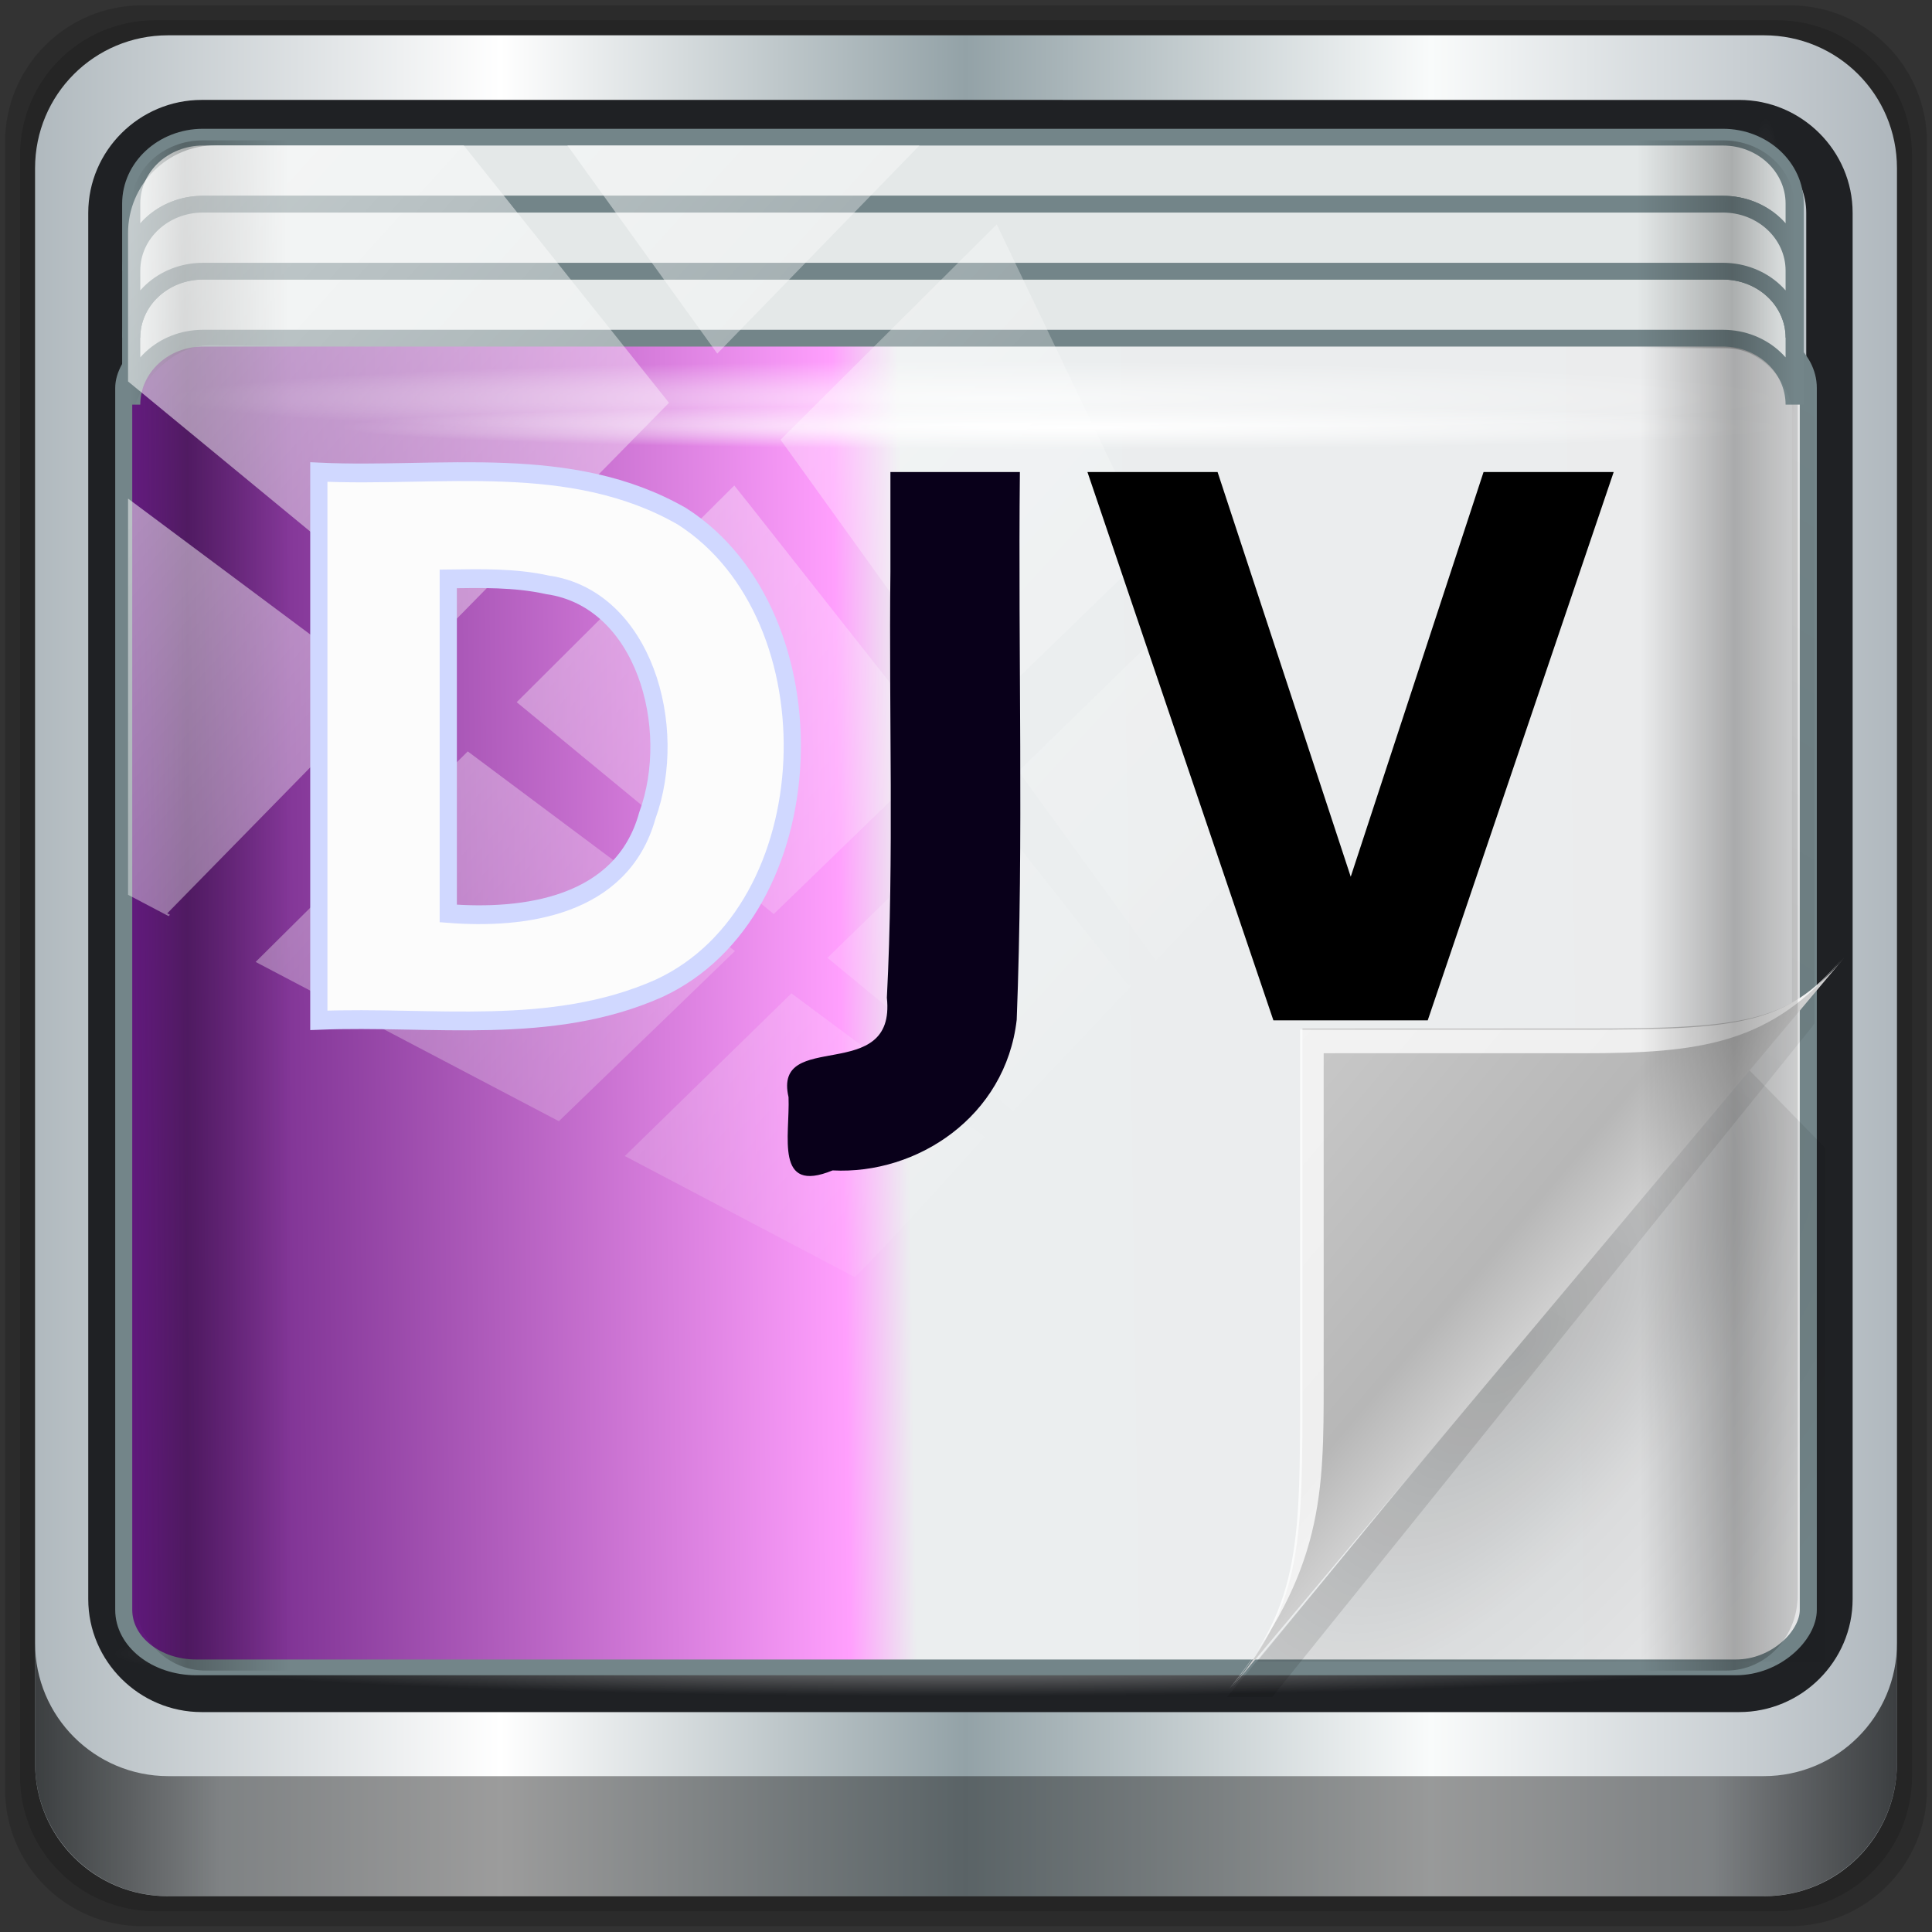 <?xml version="1.0" encoding="UTF-8" standalone="no"?>
<!-- Created with Inkscape (http://www.inkscape.org/) -->

<svg
   xmlns:dc="http://purl.org/dc/elements/1.1/"
   xmlns:cc="http://creativecommons.org/ns#"
   xmlns:rdf="http://www.w3.org/1999/02/22-rdf-syntax-ns#"
   xmlns:svg="http://www.w3.org/2000/svg"
   xmlns="http://www.w3.org/2000/svg"
   xmlns:xlink="http://www.w3.org/1999/xlink"
   xmlns:sodipodi="http://sodipodi.sourceforge.net/DTD/sodipodi-0.dtd"
   xmlns:inkscape="http://www.inkscape.org/namespaces/inkscape"
   width="96"
   height="96"
   viewBox="0 0 96 96"
   version="1.1"
   id="svg1072"
   inkscape:version="0.92.4 5da689c313, 2019-01-14"
   sodipodi:docname="img.djv.mime.svg">
  <rect x="0" y="0" width="96" height="96" fill="#333333" stroke="none"/>
  <defs
     id="defs1066">
    <linearGradient
       id="linearGradient886">
      <stop
         style="stop-color:#000000;stop-opacity:0;"
         offset="0"
         id="stop872" />
      <stop
         id="stop874"
         offset="0.032"
         style="stop-color:#000000;stop-opacity:0.965;" />
      <stop
         id="stop876"
         offset="0.094"
         style="stop-color:#000000;stop-opacity:0;" />
      <stop
         id="stop878"
         offset="0.496"
         style="stop-color:#000000;stop-opacity:0;" />
      <stop
         id="stop880"
         offset="0.905"
         style="stop-color:#000000;stop-opacity:0;" />
      <stop
         style="stop-color:#000000;stop-opacity:0.988;"
         offset="0.962"
         id="stop882" />
      <stop
         style="stop-color:#000000;stop-opacity:0.465"
         offset="1"
         id="stop884" />
    </linearGradient>
    <linearGradient
       inkscape:collect="always"
       xlink:href="#linearGradient6139-0"
       id="linearGradient4071"
       gradientUnits="userSpaceOnUse"
       gradientTransform="matrix(1.206,0,0,1.304,-27.389,-32.369)"
       x1="6"
       y1="47"
       x2="90"
       y2="47" />
    <linearGradient
       id="linearGradient6139-0">
      <stop
         id="stop6141-2"
         offset="0"
         style="stop-color:#b0b9be;stop-opacity:1" />
      <stop
         style="stop-color:#ffffff;stop-opacity:1;"
         offset="0.25"
         id="stop6151-0" />
      <stop
         style="stop-color:#93a2a7;stop-opacity:1"
         offset="0.5"
         id="stop6147-1" />
      <stop
         id="stop6149-4"
         offset="0.75"
         style="stop-color:#f9fbfb;stop-opacity:1" />
      <stop
         id="stop6143-4"
         offset="1"
         style="stop-color:#b0b8be;stop-opacity:1" />
    </linearGradient>
    <linearGradient
       gradientTransform="matrix(1.09,0,0,1.178,-21.785,-27.614)"
       inkscape:collect="always"
       xlink:href="#linearGradient3832-0-6-1-1"
       id="linearGradient4129"
       x1="1.5"
       y1="88.172"
       x2="94.5"
       y2="88.172"
       gradientUnits="userSpaceOnUse" />
    <linearGradient
       id="linearGradient3832-0-6-1-1">
      <stop
         style="stop-color:#000000;stop-opacity:1;"
         offset="0"
         id="stop3834-6-3-7-1" />
      <stop
         id="stop3872-2-4"
         offset="0.1"
         style="stop-color:#000000;stop-opacity:0.588;" />
      <stop
         style="stop-color:#000000;stop-opacity:0.588;"
         offset="0.9"
         id="stop3844-6-2-7-6" />
      <stop
         style="stop-color:#000000;stop-opacity:1;"
         offset="1"
         id="stop3836-5-0-2-9" />
    </linearGradient>
    <radialGradient
       inkscape:collect="always"
       xlink:href="#linearGradient4050"
       id="radialGradient7462"
       gradientUnits="userSpaceOnUse"
       gradientTransform="matrix(1.063,0,0,0.058,15.152,66.825)"
       cx="13.948"
       cy="44.893"
       fx="13.948"
       fy="44.893"
       r="43.199" />
    <linearGradient
       inkscape:collect="always"
       id="linearGradient4050">
      <stop
         style="stop-color:#ffffff;stop-opacity:1;"
         offset="0"
         id="stop4052" />
      <stop
         style="stop-color:#ffffff;stop-opacity:0;"
         offset="1"
         id="stop4054" />
    </linearGradient>
    <radialGradient
       inkscape:collect="always"
       xlink:href="#linearGradient4050"
       id="radialGradient7464"
       gradientUnits="userSpaceOnUse"
       gradientTransform="matrix(1.046,0,0,0.054,9.546,-76.463)"
       cx="13.948"
       cy="44.893"
       fx="13.948"
       fy="44.893"
       r="43.199" />
    <radialGradient
       inkscape:collect="always"
       xlink:href="#linearGradient4050"
       id="radialGradient4543"
       gradientUnits="userSpaceOnUse"
       gradientTransform="matrix(0.995,0,0,0.049,-16.128,-3.691)"
       cx="48"
       cy="-16.128"
       fx="48"
       fy="-16.128"
       r="44.544" />
    <linearGradient
       inkscape:collect="always"
       xlink:href="#linearGradient886"
       id="linearGradient4388"
       x1="2.5"
       y1="54.297"
       x2="93.5"
       y2="54.297"
       gradientUnits="userSpaceOnUse"
       gradientTransform="matrix(0.995,0,0,1.136,-17.234,-35.774)" />
    <linearGradient
       id="linearGradient4160">
      <stop
         id="stop4170"
         offset="0"
         style="stop-color:#000000;stop-opacity:0;" />
      <stop
         style="stop-color:#000000;stop-opacity:0.965;"
         offset="0.032"
         id="stop4186" />
      <stop
         style="stop-color:#000000;stop-opacity:0;"
         offset="0.094"
         id="stop4182" />
      <stop
         style="stop-color:#000000;stop-opacity:0;"
         offset="0.496"
         id="stop4180" />
      <stop
         style="stop-color:#000000;stop-opacity:0;"
         offset="0.905"
         id="stop4178" />
      <stop
         id="stop4184"
         offset="0.962"
         style="stop-color:#000000;stop-opacity:0.988;" />
      <stop
         id="stop4168"
         offset="1"
         style="stop-color:#000000;stop-opacity:0;" />
    </linearGradient>
    <linearGradient
       gradientTransform="matrix(1,0,0,0.991,-17.354,9.636)"
       inkscape:collect="always"
       xlink:href="#linearGradient13484"
       id="linearGradient13490"
       x1="47.057"
       y1="22.252"
       x2="48.641"
       y2="22.252"
       gradientUnits="userSpaceOnUse" />
    <linearGradient
       id="linearGradient13484">
      <stop
         style="stop-color:#849699;stop-opacity:1"
         offset="0"
         id="stop13486" />
      <stop
         style="stop-color:#0b0d0d;stop-opacity:0"
         offset="1"
         id="stop13488" />
    </linearGradient>
    <linearGradient
       inkscape:collect="always"
       xlink:href="#linearGradient4160"
       id="linearGradient4369"
       x1="2.5"
       y1="11.141"
       x2="93.5"
       y2="11.141"
       gradientUnits="userSpaceOnUse"
       gradientTransform="matrix(0.995,0,0,0.995,-17.401,-22.333)" />
    <linearGradient
       inkscape:collect="always"
       xlink:href="#linearGradient4050"
       id="linearGradient4767-6"
       gradientUnits="userSpaceOnUse"
       x1="2.771"
       y1="-28.642"
       x2="50.528"
       y2="14.514" />
    <clipPath
       id="clipPath4156-4-1-2"
       clipPathUnits="userSpaceOnUse">
      <path
         inkscape:connector-curvature="0"
         id="path4158-0-8-6"
         d="m 27.046,-55.695 -14.214,13.321 h 0.061 l 15.653,21.771 10.231,-10.546 C 38.562,-32.302 27.468,-54.819 27.046,-55.695 Z M 9.647,-39.383 -5.241,-25.321 15.988,-7.806 26.372,-18.383 Z m 31.491,12.951 -9.741,9.714 8.945,12.458 7.781,-7.555 z m -49.84,4.379 -13.754,12.982 26.283,13.846 0.061,-0.062 -0.123,-0.062 L 13.599,-5.401 -8.702,-22.053 Z m 38.015,7.401 -9.803,9.775 11.579,9.559 7.628,-7.401 -8.669,-11.009 z m 20.187,5.674 -7.383,7.216 6.188,8.542 5.82,-6.137 z m -32.195,6.322 -9.557,9.498 13.662,7.185 7.934,-7.678 z m 23.312,2.374 -7.107,6.938 8.363,6.907 5.361,-5.674 -0.061,-0.092 -0.092,0.123 -6.464,-8.203 z m -8.73,8.542 -7.505,7.339 10.354,5.458 c 1.397,-1.321 5.675,-6.123 5.851,-6.322 z"
         style="opacity:0.6;fill:#ffffff;fill-opacity:1;stroke:none" />
    </clipPath>
    <linearGradient
       inkscape:collect="always"
       xlink:href="#linearGradient3984-9-6"
       id="linearGradient994"
       gradientUnits="userSpaceOnUse"
       gradientTransform="matrix(0.997,0,0,0.856,-17.317,-17.195)"
       x1="93.398"
       y1="-18.925"
       x2="2.266"
       y2="-19.958"
       spreadMethod="reflect" />
    <linearGradient
       gradientUnits="userSpaceOnUse"
       id="linearGradient3984-9-6"
       y2="33.101"
       x2="59.729"
       y1="33.426"
       x1="0.294">
      <stop
         offset="0"
         style="stop-color:#ebeced;stop-opacity:1;"
         id="stop3099-9-8" />
      <stop
         offset="0.533"
         style="stop-color:#ebeeef;stop-opacity:1;"
         id="stop3875-8-5" />
      <stop
         offset="0.573"
         style="stop-color:#ff9ffd;stop-opacity:1"
         id="stop3873-1-8" />
      <stop
         offset="1"
         style="stop-color:#5f187a;stop-opacity:1"
         id="stop3101-7-8" />
    </linearGradient>
    <inkscape:path-effect
       effect="spiro"
       id="path-effect5924"
       is_visible="true" />
    <inkscape:path-effect
       is_visible="true"
       id="path-effect5932"
       effect="spiro" />
    <inkscape:path-effect
       effect="spiro"
       id="path-effect5944"
       is_visible="true" />
    <inkscape:path-effect
       is_visible="true"
       id="path-effect5946"
       effect="spiro" />
    <inkscape:path-effect
       effect="spiro"
       id="path-effect5948"
       is_visible="true" />
    <inkscape:path-effect
       is_visible="true"
       id="path-effect5954"
       effect="spiro" />
    <inkscape:path-effect
       effect="spiro"
       id="path-effect5956"
       is_visible="true" />
    <radialGradient
       gradientUnits="userSpaceOnUse"
       gradientTransform="matrix(1.364,0,0,0.045,102.496,-4.355)"
       r="29.024"
       fy="35.074"
       fx="-48.732"
       cy="35.074"
       cx="-48.732"
       id="radialGradient4210"
       xlink:href="#linearGradient4050"
       inkscape:collect="always" />
    <radialGradient
       r="14.161"
       cy="47.141"
       cx="48.308"
       gradientTransform="matrix(1.025,0.937,-1.962,2.637,103.606,-118.061)"
       gradientUnits="userSpaceOnUse"
       id="radialGradient3333-6"
       xlink:href="#radialGradient3996-3-3"
       inkscape:collect="always" />
    <radialGradient
       gradientTransform="matrix(0.94,0.775,-1.798,2.18,88.131,-93.366)"
       gradientUnits="userSpaceOnUse"
       id="radialGradient3996-3-3"
       r="14.161"
       cy="47.141"
       cx="48.308">
      <stop
         offset="0"
         style="stop-color:#000000;stop-opacity:0.223"
         id="stop3954-3-6" />
      <stop
         offset="0.5"
         style="stop-color:#000000;stop-opacity:0.068"
         id="stop3958-3-6" />
      <stop
         offset="1"
         style="stop-color:#000000;stop-opacity:0.024"
         id="stop3956-4-0" />
    </radialGradient>
    <linearGradient
       gradientTransform="matrix(1.23,0,0,1.385,1.686,-13.922)"
       y2="4"
       x2="73"
       y1="52"
       x1="45"
       gradientUnits="userSpaceOnUse"
       id="linearGradient3335-7"
       xlink:href="#linearGradient4308-6-4"
       inkscape:collect="always" />
    <linearGradient
       gradientUnits="userSpaceOnUse"
       id="linearGradient4308-6-4"
       y2="4"
       x2="73"
       y1="52"
       x1="45">
      <stop
         offset="0"
         style="stop-color:#000000;stop-opacity:0.107"
         id="stop4304-4-4" />
      <stop
         offset="1"
         style="stop-color:#000000;stop-opacity:0"
         id="stop4306-3-9" />
    </linearGradient>
    <linearGradient
       gradientTransform="matrix(1.281,0,0,1.385,1.413,-17.25)"
       y2="36"
       x2="37"
       y1="46.125"
       x1="48.992"
       gradientUnits="userSpaceOnUse"
       id="linearGradient3341-2"
       xlink:href="#linearGradient4280-6-9"
       inkscape:collect="always" />
    <linearGradient
       gradientUnits="userSpaceOnUse"
       id="linearGradient4280-6-9"
       y2="36"
       x2="37"
       y1="46.125"
       x1="48.992">
      <stop
         offset="0"
         style="stop-color:#cfcfcf;stop-opacity:1"
         id="stop4293-95-9" />
      <stop
         offset="0.21"
         style="stop-color:#b7b7b7;stop-opacity:1"
         id="stop4295-8-1" />
      <stop
         offset="1"
         style="stop-color:#c9c9c9;stop-opacity:1"
         id="stop4297-0-3" />
    </linearGradient>
  </defs>
  <sodipodi:namedview
     id="base"
     pagecolor="#ffffff"
     bordercolor="#666666"
     borderopacity="1.0"
     inkscape:pageopacity="0.0"
     inkscape:pageshadow="2"
     inkscape:zoom="3.3191433"
     inkscape:cx="-47.894058"
     inkscape:cy="48"
     inkscape:document-units="px"
     inkscape:current-layer="g1003"
     showgrid="false"
     inkscape:showpageshadow="false"
     units="px"
     inkscape:lockguides="true"
     inkscape:window-width="1920"
     inkscape:window-height="1020"
     inkscape:window-x="0"
     inkscape:window-y="28"
     inkscape:window-maximized="1"
     inkscape:snap-global="false">
    <sodipodi:guide
       position="0,0"
       orientation="0,96"
       id="guide1621"
       inkscape:locked="true" />
    <sodipodi:guide
       position="96,0"
       orientation="-96,0"
       id="guide1623"
       inkscape:locked="true" />
    <sodipodi:guide
       position="96,96"
       orientation="0,-96"
       id="guide1625"
       inkscape:locked="true" />
    <sodipodi:guide
       position="0,96"
       orientation="96,0"
       id="guide1627"
       inkscape:locked="true" />
  </sodipodi:namedview>
  <g
     inkscape:label="Livello 1"
     inkscape:groupmode="layer"
     id="layer1"
     transform="translate(0,-1026.52)">
    <g
       transform="translate(-0.149,1026.105)"
       style="display:inline"
       id="g1273">
      <g
         transform="matrix(0.913,0,0,0.844,20.288,23.984)"
         id="g1003">
        <path
           style="display:inline;opacity:0.15;fill:#000000;fill-opacity:1;fill-rule:nonzero;stroke:none;stroke-width:1.133"
           d="m 75.346,-27.614 h -89.659 c -4.139,0 -7.472,3.603 -7.472,8.078 v 96.936 c 0,4.475 3.332,8.078 7.472,8.078 h 89.659 c 4.139,0 7.472,-3.603 7.472,-8.078 v -96.936 c 0,-4.475 -3.332,-8.078 -7.472,-8.078 z"
           id="path3288"
           inkscape:connector-curvature="0" />
        <path
           inkscape:connector-curvature="0"
           id="path4085"
           d="m 74.646,-26.731 h -88.258 c -4.075,0 -7.355,3.546 -7.355,7.952 v 95.421 c 0,4.405 3.28,7.952 7.355,7.952 h 88.258 c 4.075,0 7.355,-3.546 7.355,-7.952 v -95.421 c 0,-4.405 -3.28,-7.952 -7.355,-7.952 z"
           style="display:inline;opacity:0.15;fill:#000000;fill-opacity:1;fill-rule:nonzero;stroke:none;stroke-width:1.133" />
        <path
           style="display:inline;fill:url(#linearGradient4071);fill-opacity:1;fill-rule:nonzero;stroke:none;stroke-width:1.133"
           d="m 73.945,-25.847 h -86.857 c -4.01,0 -7.238,3.49 -7.238,7.826 v 93.907 c 0,4.335 3.228,7.826 7.238,7.826 h 86.857 c 4.01,0 7.238,-3.49 7.238,-7.826 v -93.907 c 0,-4.335 -3.228,-7.826 -7.238,-7.826 z"
           id="rect4251-1"
           inkscape:connector-curvature="0" />
        <path
           inkscape:connector-curvature="0"
           id="path4989"
           d="m -11.079,-22.043 c -3.396,0 -6.176,2.992 -6.176,6.651 V 66.221 c 0,3.66 2.78,6.651 6.176,6.651 h 83.673 c 3.396,0 6.176,-2.992 6.176,-6.651 v -81.612 c 0,-3.66 -2.78,-6.651 -6.176,-6.651 z m 0,2.732 h 83.673 c 2.057,0 3.652,1.744 3.652,3.919 V 66.221 c 0,2.175 -1.595,3.919 -3.652,3.919 h -83.673 c -2.057,0 -3.652,-1.744 -3.652,-3.919 v -81.612 c 0,-2.175 1.595,-3.919 3.652,-3.919 z"
           style="color:#000000;font-style:normal;font-variant:normal;font-weight:normal;font-stretch:normal;font-size:medium;line-height:normal;font-family:Sans;-inkscape-font-specification:Sans;text-indent:0;text-align:start;text-decoration:none;text-decoration-line:none;letter-spacing:normal;word-spacing:normal;text-transform:none;writing-mode:lr-tb;direction:ltr;baseline-shift:baseline;text-anchor:start;display:inline;overflow:visible;visibility:visible;fill:#1f2124;fill-opacity:1;stroke:none;stroke-width:2.691;marker:none;enable-background:accumulate" />
        <path
           inkscape:connector-curvature="0"
           style="display:inline;opacity:0.658;fill:url(#linearGradient4129);fill-opacity:1;fill-rule:nonzero;stroke:none;stroke-width:1.133"
           d="m -20.15,68.801 v 7.068 c 0,4.335 3.243,7.841 7.253,7.841 h 86.828 c 4.01,0 7.253,-3.506 7.253,-7.841 v -7.068 c 0,4.335 -3.243,7.841 -7.253,7.841 h -86.828 c -4.01,0 -7.253,-3.506 -7.253,-7.841 z"
           id="path4118" />
        <rect
           style="display:inline;opacity:0.55;fill:url(#radialGradient7462);fill-opacity:1;stroke:none;stroke-width:1.133"
           id="rect4131"
           width="91.8"
           height="5.007"
           x="-15.928"
           y="66.924"
           rx="0"
           ry="5.007" />
        <rect
           ry="4.631"
           rx="0"
           y="-76.373"
           x="-21.064"
           height="4.631"
           width="90.415"
           id="rect4141"
           style="display:inline;opacity:0.669;fill:url(#radialGradient7464);fill-opacity:1;stroke:none;stroke-width:1.133"
           transform="rotate(90)" />
        <rect
           transform="scale(1,-1)"
           style="fill:url(#linearGradient994);fill-opacity:1;stroke:#738589;stroke-width:0.927;stroke-miterlimit:4;stroke-dasharray:none;stroke-opacity:1"
           id="rect4133"
           width="91.681"
           height="78.71"
           x="-15.324"
           y="-70.239"
           rx="3.943"
           ry="3.385" />
        <path
           inkscape:connector-curvature="0"
           d="M -3.589,-4.08 H 75.608 v 2.633 H -3.589 Z"
           id="path4253"
           style="fill:url(#radialGradient4210);fill-opacity:1;fill-rule:nonzero;stroke-width:1.332" />
        <path
           inkscape:connector-curvature="0"
           d="m 72.907,34.814 4.365,4.839 V 69.898 H 46.363 Z"
           id="path3934"
           style="fill:url(#radialGradient3333-6);fill-rule:nonzero;stroke-width:1.332" />
        <path
           inkscape:connector-curvature="0"
           d="M 75.468,-11.151 V 31.799 L 44.726,71.978 h 2.459 L 76.429,32.708 76.698,32.318 V 31.799 -9.766 Z"
           id="path3922"
           style="fill:url(#linearGradient3335-7);fill-rule:nonzero;stroke-width:1.332" />
        <path
           inkscape:connector-curvature="0"
           d="M 44.983,71.421 78.301,28.471 c -2.984,3.847 -5.589,4.156 -14.096,4.156 H 48.827 v 20.782 c 0,9.205 0.057,12.982 -3.844,18.011 z"
           id="path4278"
           style="fill:url(#linearGradient3341-2);fill-rule:nonzero;stroke-width:1.332" />
        <path
           d="m 78.174,28.541 c -2.984,3.847 -5.589,4.156 -14.096,4.156 H 48.7 v 20.782 c 0,9.205 0.057,12.982 -3.844,18.011 5.126,-6.927 5.126,-11.578 5.126,-18.011 V 34.083 H 64.078 c 6.407,0 10.305,-0.529 14.096,-5.542 z"
           id="path4282"
           style="fill:#ffffff;fill-opacity:0.771;fill-rule:nonzero;stroke-width:1.332"
           inkscape:connector-curvature="0" />
        <rect
           ry="3.042"
           rx="3.936"
           y="-6.639"
           x="-12.69"
           height="4.329"
           width="88.624"
           id="rect4048"
           style="opacity:0.651;fill:url(#radialGradient4543);fill-opacity:1;stroke:none;stroke-width:0.995" />
        <path
           id="rect4371"
           d="m -10.861,-18.63 c -2.157,0 -3.886,1.979 -3.886,4.437 v 80.184 c 0,2.458 1.729,4.437 3.886,4.437 H 71.894 c 2.157,0 3.886,-1.979 3.886,-4.437 V -14.193 c 0,-2.458 -1.729,-4.437 -3.886,-4.437 z"
           style="opacity:0.28;fill:url(#linearGradient4388);fill-opacity:1;stroke:none;stroke-width:1.063"
           inkscape:connector-curvature="0" />
        <path
           id="rect4080"
           d="m -11.308,-20.157 c -2.171,0 -3.917,1.746 -3.917,3.917 v 11.937 c 0,-2.171 1.746,-3.917 3.917,-3.917 h 83.314 c 2.171,0 3.917,1.746 3.917,3.917 V -16.24 c 0,-2.171 -1.746,-3.917 -3.917,-3.917 z"
           style="opacity:0;fill:#000000;fill-opacity:1;stroke:none;stroke-width:0.995"
           inkscape:connector-curvature="0" />
        <path
           id="path4058"
           d="m -11.012,-19.85 c -2.157,0 -3.905,1.752 -3.905,3.914 v 3.945 c 0,-2.162 1.748,-3.914 3.905,-3.914 h 82.722 c 2.157,0 3.905,1.752 3.905,3.914 v -3.945 c 0,-2.162 -1.748,-3.914 -3.905,-3.914 z"
           style="fill:#e4e8e8;fill-opacity:1;stroke:#738589;stroke-width:0.987;stroke-miterlimit:4;stroke-dasharray:none;stroke-opacity:1"
           inkscape:connector-curvature="0" />
        <path
           inkscape:connector-curvature="0"
           style="fill:#e4e8e8;fill-opacity:1;stroke:#738589;stroke-width:0.987;stroke-miterlimit:4;stroke-dasharray:none;stroke-opacity:1"
           d="m -11.012,-11.961 c -2.157,0 -3.905,1.752 -3.905,3.914 v 3.945 c 0,-2.162 1.748,-3.914 3.905,-3.914 h 82.722 c 2.157,0 3.905,1.752 3.905,3.914 v -3.945 c 0,-2.162 -1.748,-3.914 -3.905,-3.914 z"
           id="path4060" />
        <path
           id="path4062"
           d="m -11.012,-15.905 c -2.157,0 -3.905,1.752 -3.905,3.914 v 3.945 c 0,-2.162 1.748,-3.914 3.905,-3.914 h 82.722 c 2.157,0 3.905,1.752 3.905,3.914 v -3.945 c 0,-2.162 -1.748,-3.914 -3.905,-3.914 z"
           style="fill:#e4e8e8;fill-opacity:1;stroke:#738589;stroke-width:0.987;stroke-miterlimit:4;stroke-dasharray:none;stroke-opacity:1"
           inkscape:connector-curvature="0" />
        <path
           sodipodi:nodetypes="sscsscsss"
           inkscape:connector-curvature="0"
           id="rect4358"
           d="m -11.029,-19.66 c -2.157,0 -3.886,1.733 -3.886,3.886 v 12.932 c 0,-2.153 2.076,-4.76 4.234,-4.755 l 82.58,0.174 c 2.157,0.005 3.712,2.429 3.712,4.581 V -15.774 c 0,-2.153 -1.729,-3.886 -3.886,-3.886 z"
           style="opacity:0.258;fill:url(#linearGradient4369);fill-opacity:1;stroke:none;stroke-width:0.995" />
        <rect
           transform="matrix(1.208,0,0,1.305,-17.505,19.779)"
           style="display:inline;opacity:0.589;fill:url(#linearGradient4767-6);fill-opacity:1;stroke:none"
           id="rect4146"
           width="75.966"
           height="69.024"
           x="2"
           y="-30"
           rx="3.957"
           ry="3.957"
           clip-path="url(#clipPath4156-4-1-2)" />
        <g
           aria-label="DJV"
           transform="scale(0.92,1.087)"
           style="font-style:normal;font-variant:normal;font-weight:bold;font-stretch:normal;font-size:40.736px;line-height:1.25;font-family:sans-serif;-inkscape-font-specification:'sans-serif Bold';letter-spacing:0px;word-spacing:0px;fill:#000000;fill-opacity:1;stroke:none;stroke-width:1.018"
           id="text1049">
          <path
             style="font-style:normal;font-variant:normal;font-weight:bold;font-stretch:normal;font-family:sans-serif;-inkscape-font-specification:'sans-serif Bold';stroke-width:1.018;fill:#fcfcfc;fill-opacity:1;stroke:#d0d8ff;stroke-opacity:1"
             d="m 2.542,5.664 c 0,6.04 0,12.08 0,18.12 C 6.943,24.103 12.817,23.46 14.318,18.48 16.234,13.691 14.116,6.732 8.412,5.986 6.482,5.595 4.501,5.641 2.542,5.664 Z M -5.115,-0.124 C 2.034,0.181 9.784,-1.189 16.371,2.276 25.573,7.669 24.972,23.64 14.992,27.846 8.616,30.438 1.595,29.326 -5.115,29.573 c 0,-9.899 0,-19.798 0,-29.697 z"
             id="path1051"
             inkscape:connector-curvature="0" />
          <path
             style="font-style:normal;font-variant:normal;font-weight:bold;font-stretch:normal;font-family:sans-serif;-inkscape-font-specification:'sans-serif Bold';stroke-width:1.018;fill:#09001a;fill-opacity:1"
             d="m 28.699,-0.124 c 2.553,0 5.105,0 7.658,0 C 36.245,9.763 36.588,19.671 36.169,29.544 c -0.656,5.247 -5.903,8.397 -10.893,8.157 -3.449,1.302 -2.513,-1.873 -2.605,-3.97 -0.945,-3.743 6.377,-0.618 5.817,-5.383 0.431,-7.668 0.112,-15.373 0.21,-23.058 0,-1.805 0,-3.609 0,-5.414 z"
             id="path1053"
             inkscape:connector-curvature="0" />
          <path
             style="font-style:normal;font-variant:normal;font-weight:bold;font-stretch:normal;font-family:sans-serif;-inkscape-font-specification:'sans-serif Bold';stroke-width:1.018"
             d="m 40.354,-0.124 c 2.566,0 5.132,0 7.698,0 2.626,7.306 5.251,14.613 7.877,21.919 2.619,-7.306 5.238,-14.613 7.857,-21.919 2.566,0 5.132,0 7.698,0 C 67.817,9.775 64.15,19.674 60.484,29.573 c -3.043,0 -6.087,0 -9.13,0 C 47.687,19.674 44.021,9.775 40.354,-0.124 Z"
             id="path1055"
             inkscape:connector-curvature="0" />
        </g>
      </g>
    </g>
  </g>
</svg>

